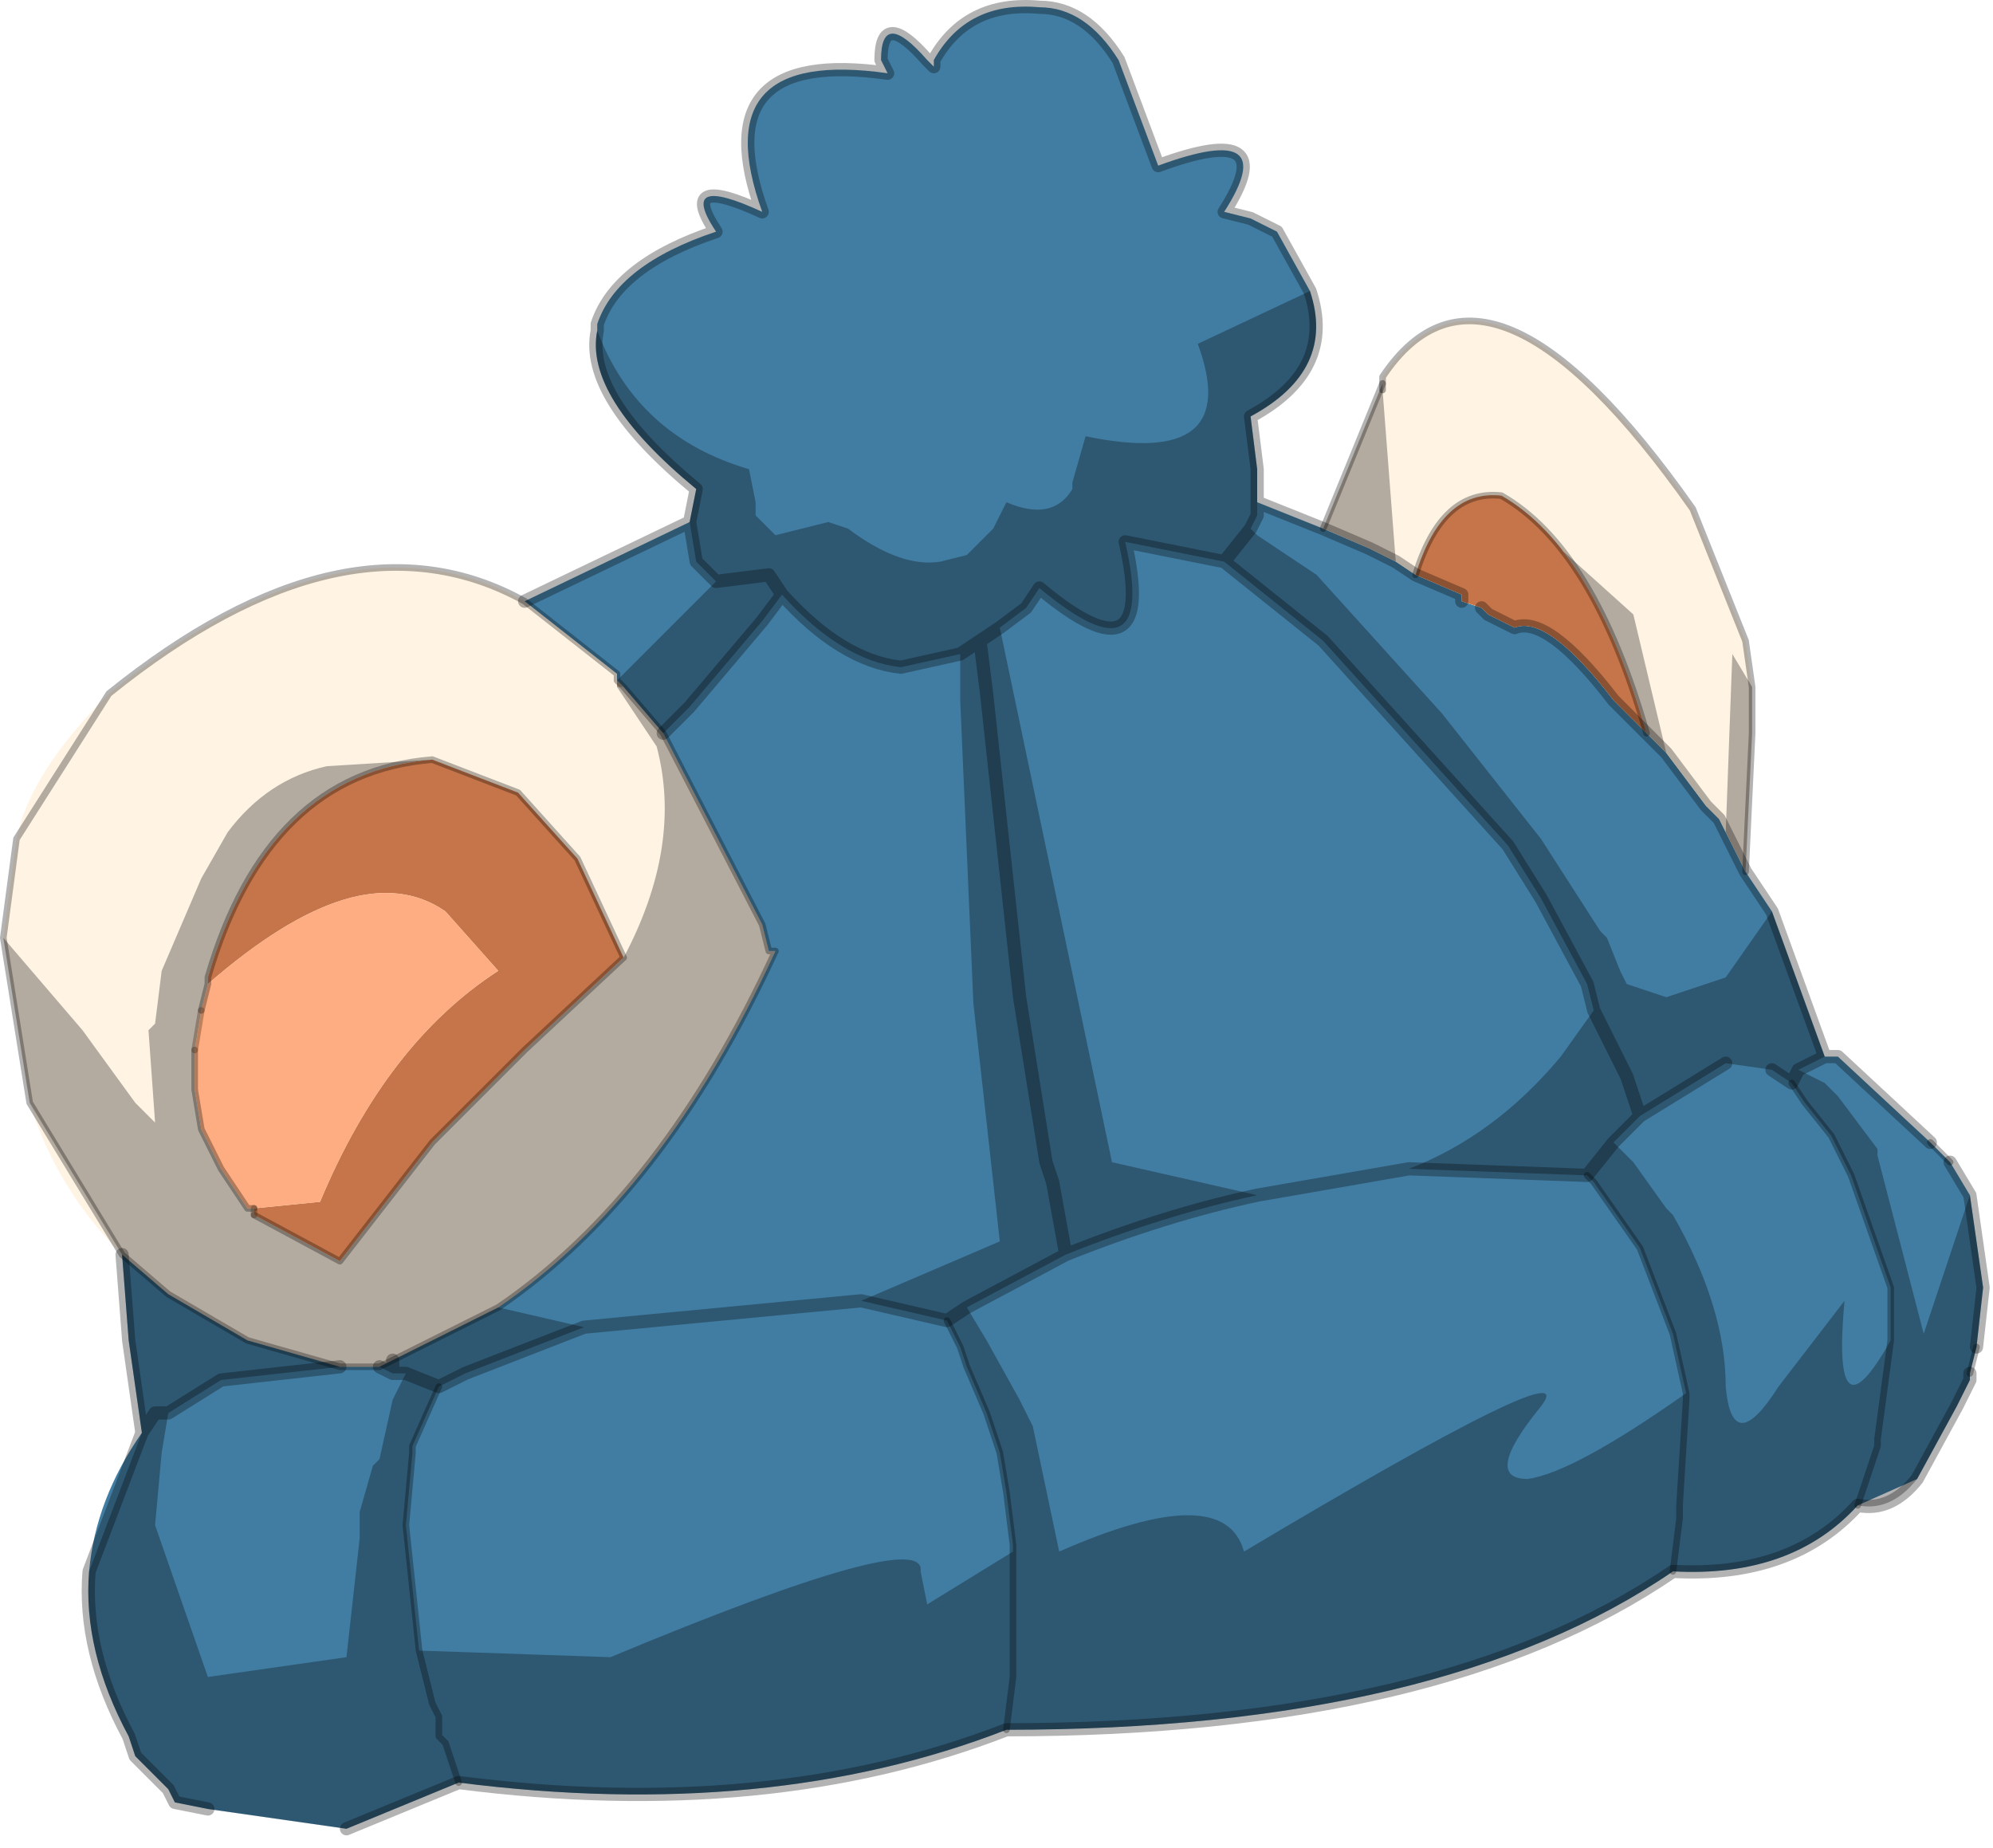<?xml version="1.0" encoding="UTF-8" standalone="no"?>
<!DOCTYPE svg PUBLIC "-//W3C//DTD SVG 1.1//EN" "http://www.w3.org/Graphics/SVG/1.1/DTD/svg11.dtd">
<svg width="100%" height="100%" viewBox="0 0 151 140" version="1.1" xmlns="http://www.w3.org/2000/svg" xmlns:xlink="http://www.w3.org/1999/xlink" xml:space="preserve" xmlns:serif="http://www.serif.com/" style="fill-rule:evenodd;clip-rule:evenodd;stroke-linecap:round;stroke-linejoin:round;">
    <g transform="matrix(1,0,0,1,0.25,0.05)">
        <g transform="matrix(10,0,0,10,87.5,89)">
            <g id="sprite0">
                <g id="sprite1" transform="matrix(1,0,0,1,-8.1,-8.85)">
                    <g id="shape0">
                        <path d="M10.4,4.5L10.55,4.55L10.6,4.6L10.8,4.7C10.967,4.633 11.217,4.817 11.55,5.25L11.95,5.65L12.25,6.05L12.35,6.15L12.55,6.55L12.75,6.85L13.15,7.95L13.25,7.95L13.95,8.6L14.1,8.75L14.25,9L14.35,9.7L14.3,10.15L14.25,10.35L14.25,10.4L14.15,10.6L13.85,11.15L13.4,11.35C13.067,11.717 12.6,11.883 12,11.85C10.833,12.65 9.15,13.05 6.95,13.05C5.75,13.517 4.367,13.65 2.8,13.45L1.95,13.8L0.9,13.65L0.65,13.6L0.6,13.5L0.35,13.25L0.3,13.1C0.067,12.667 -0.033,12.25 0,11.85C0.033,11.483 0.167,11.133 0.4,10.8L0.3,10.1L0.25,9.45C0.817,6.75 1.833,5.1 3.3,4.5L4.55,3.9L4.6,3.65C4.033,3.183 3.783,2.783 3.85,2.45L3.85,2.4C3.95,2.1 4.25,1.867 4.75,1.7C4.55,1.4 4.667,1.35 5.1,1.55C4.8,0.717 5.117,0.367 6.05,0.5L6,0.4C6,0.133 6.117,0.133 6.35,0.4L6.4,0.45L6.4,0.4C6.567,0.1 6.833,-0.033 7.2,0C7.433,0 7.633,0.133 7.8,0.4L8.1,1.2C8.733,0.967 8.9,1.083 8.6,1.55L8.8,1.6L9,1.7L9.25,2.15C9.383,2.55 9.233,2.867 8.8,3.1L8.85,3.5L8.85,3.75L9.35,3.95L9.7,4.1L9.9,4.2L10.05,4.3L10.4,4.45L10.4,4.5M4.05,5.15L4,5.1L4,5.15L4.05,5.15" style="fill:#417da2;"/>
                        <path d="M4.05,5.15L4,5.15L4,5.1L4.05,5.15" style="fill:url(#_Linear1);"/>
                    </g>
                </g>
                <g id="sprite2" transform="matrix(1,0,0,1,-8.75,-6.45)">
                    <g id="shape1">
                        <path d="M5.75,4.55L5.8,4.75L5.85,4.75C5.283,5.983 4.583,6.883 3.75,7.45L2.85,7.9L2.55,7.9L1.85,7.7L1.25,7.35L0.9,7.05C0.567,6.717 0.333,6.333 0.2,5.9L0,4.65L0.1,3.9C0.167,3.567 0.4,3.2 0.8,2.8C2,1.833 3.05,1.6 3.95,2.1L4.65,2.65L4.65,2.75L4.7,2.75L5,3.1L5.75,4.55M12.8,1.4L13.2,2.4L13.25,2.75L13.25,3.1L13.2,4.15L13,3.75L12.9,3.65L12.6,3.25L12.2,2.85C11.867,2.417 11.617,2.233 11.45,2.3L11.25,2.2L11.2,2.15L11.05,2.1L11.05,2.05L10.7,1.9L10.55,1.8L10.35,1.7L10,1.55L10.45,0.45L10.45,0.4C10.983,-0.4 11.767,-0.067 12.8,1.4" style="fill:#fff4e4;"/>
                    </g>
                </g>
                <g id="shape2">
                    <path d="M-4.25,-6.4C-4.05,-5.867 -3.667,-5.517 -3.1,-5.35L-3.05,-5.1L-3.05,-5L-2.9,-4.85L-2.5,-4.95L-2.35,-4.9C-2.083,-4.7 -1.85,-4.617 -1.65,-4.65L-1.45,-4.7L-1.25,-4.9L-1.15,-5.1C-0.917,-5 -0.75,-5.033 -0.65,-5.2L-0.65,-5.25L-0.55,-5.6C0.25,-5.433 0.533,-5.667 0.3,-6.3L1.15,-6.7C1.283,-6.3 1.133,-5.983 0.7,-5.75L0.75,-5.35L0.75,-5L0.7,-4.9L0.5,-4.65L0.7,-4.9L0.75,-4.85L1.2,-4.55L2.15,-3.5L2.9,-2.55L3.35,-1.85L3.4,-1.8L3.5,-1.55L3.55,-1.45L3.85,-1.35L4.3,-1.5L4.65,-2L5.05,-0.9L4.85,-0.8L4.8,-0.7L4.85,-0.8L5.05,-0.7L5.15,-0.6L5.45,-0.2L5.45,-0.15L5.8,1.2L6.15,0.15L6.25,0.85L6.2,1.3L6.15,1.5L6.15,1.55L6.05,1.75L5.75,2.3C5.617,2.467 5.467,2.533 5.3,2.5C4.967,2.867 4.5,3.033 3.9,3C2.733,3.8 1.05,4.2 -1.15,4.2C-2.35,4.667 -3.733,4.8 -5.3,4.6L-6.15,4.95L-7.2,4.8L-7.45,4.75L-7.5,4.65L-7.75,4.4L-7.8,4.25C-8.033,3.817 -8.133,3.4 -8.1,3L-7.7,1.95L-7.8,1.25L-7.85,0.6L-8.55,-0.55L-8.75,-1.8L-8.15,-1.1L-7.75,-0.55L-7.6,-0.4L-7.65,-1.1L-7.6,-1.15L-7.55,-1.55L-7.25,-2.25L-7.05,-2.6C-6.85,-2.867 -6.6,-3.033 -6.3,-3.1L-5.5,-3.15C-6.333,-3.083 -6.9,-2.533 -7.2,-1.5L-7.2,-1.45L-7.25,-1.25L-7.3,-0.95L-7.3,-0.65L-7.25,-0.35L-7.1,-0.05L-6.9,0.25L-6.85,0.25L-6.85,0.3L-6.2,0.65L-5.5,-0.25L-4.8,-0.95L-4.05,-1.65C-3.75,-2.217 -3.667,-2.75 -3.8,-3.25L-4.1,-3.7L-4.1,-3.75L-4.05,-3.7L-3.75,-3.35L-4.05,-3.7L-4.1,-3.75L-3.35,-4.5L-3.5,-4.65L-3.55,-4.95L-3.5,-5.2C-4.067,-5.667 -4.317,-6.067 -4.25,-6.4M-2.85,-4.4L-2.95,-4.55L-3.35,-4.5L-2.95,-4.55L-2.85,-4.4L-3,-4.2L-3.55,-3.55L-3.75,-3.35L-3,-1.9L-2.95,-1.7L-2.9,-1.7C-3.467,-0.467 -4.167,0.433 -5,1L-4.35,1.15L-5.25,1.5L-5.45,1.6L-5.7,1.5L-5.45,1.6L-5.65,2.05L-5.65,2.1L-5.7,2.65L-5.6,3.6L-4.15,3.65C-2.55,2.983 -1.767,2.767 -1.8,3L-1.75,3.25L-1.1,2.85L-1.1,2.8L-1.15,2.4L-1.2,2.1L-1.3,1.8L-1.45,1.45L-1.5,1.3L-1.6,1.1L-2.25,0.95L-1.2,0.5L-1.4,-1.3L-1.5,-3.6L-1.5,-3.95L-1.95,-3.85C-2.25,-3.883 -2.55,-4.067 -2.85,-4.4M-1.2,-4.15L-1.5,-3.95L-1.2,-4.15L-0.35,-0.1L0.75,0.15C0.283,0.25 -0.2,0.4 -0.7,0.6L-1.45,1L-1.3,1.25L-1.05,1.7L-0.95,1.9L-0.75,2.85C0.083,2.483 0.55,2.483 0.65,2.85C2.383,1.817 3.133,1.45 2.9,1.75C2.6,2.117 2.567,2.3 2.8,2.3C3.033,2.267 3.433,2.05 4,1.65L3.9,1.2L3.65,0.55L3.3,0.05L3.25,0L1.9,-0.05C2.333,-0.217 2.717,-0.5 3.05,-0.9L3.3,-1.25L3.25,-1.45L2.9,-2.1L2.65,-2.5L1.25,-4.05L0.5,-4.65L-0.25,-4.8C-0.083,-4.067 -0.3,-3.95 -0.9,-4.45L-1,-4.3L-1.2,-4.15M3.7,-3.35C3.433,-4.283 3.067,-4.883 2.6,-5.15L3.6,-4.25L3.85,-3.2L3.7,-3.35M4.5,-3.7L4.5,-3.35L4.45,-2.3L4.3,-2.6L4.35,-3.95L4.5,-3.7M1.7,-5.95L1.8,-4.65L1.6,-4.75L1.25,-4.9L1.7,-6L1.7,-5.95M3.65,-0.45L3.55,-0.75L3.3,-1.25L3.55,-0.75L3.65,-0.45L3.45,-0.25L3.6,-0.1L3.85,0.25L3.9,0.3C4.167,0.767 4.3,1.2 4.3,1.6C4.333,1.967 4.467,1.967 4.7,1.6L5.2,0.95C5.133,1.683 5.25,1.783 5.55,1.25L5.55,0.85L5.25,0L5.1,-0.3L4.9,-0.55L4.8,-0.7L4.65,-0.8L4.3,-0.85L3.65,-0.45M5.3,2.5L5.45,2.05L5.45,2L5.55,1.25L5.45,2L5.45,2.05L5.3,2.5M3.9,3L3.95,2.6L3.95,2.5L4,1.7L4,1.65L4,1.7L3.95,2.5L3.95,2.6L3.9,3M3.45,-0.25L3.25,0L3.45,-0.25M-1.35,-4.05L-1.3,-3.65L-1.05,-1.35L-0.85,-0.1L-0.8,0.05L-0.7,0.6L-0.8,0.05L-0.85,-0.1L-1.05,-1.35L-1.3,-3.65L-1.35,-4.05M-1.45,1L-1.6,1.1L-1.45,1M-1.15,4.2L-1.1,3.8L-1.1,2.85L-1.1,3.8L-1.15,4.2M-5.7,1.5L-5.8,1.5L-5.9,1.45L-6.2,1.45L-6.9,1.25L-7.5,0.9L-7.85,0.6L-7.5,0.9L-6.9,1.25L-6.2,1.45L-7.1,1.55L-7.5,1.8L-7.55,2.1L-7.6,2.65L-7.2,3.8L-6.15,3.65L-6.05,2.75L-6.05,2.55L-5.95,2.2L-5.9,2.15L-5.8,1.7L-5.7,1.5M-5,1L-5.9,1.45L-5,1M-5.8,1.4L-5.8,1.5L-5.8,1.4M-5.3,4.6L-5.4,4.3L-5.45,4.25L-5.45,4.1L-5.5,4L-5.6,3.6L-5.5,4L-5.45,4.1L-5.45,4.25L-5.4,4.3L-5.3,4.6M-7.5,1.8L-7.6,1.8L-7.7,1.95L-7.6,1.8L-7.5,1.8" style="fill-opacity:0.3;"/>
                    <path d="M3.7,-3.35L3.45,-3.6C3.117,-4.033 2.867,-4.217 2.7,-4.15L2.5,-4.25L2.45,-4.3L2.3,-4.35L2.3,-4.4L1.95,-4.55C2.083,-4.983 2.3,-5.183 2.6,-5.15C3.067,-4.883 3.433,-4.283 3.7,-3.35M-6.85,0.25L-6.35,0.2C-6.017,-0.6 -5.567,-1.183 -5,-1.55L-5.4,-2C-5.833,-2.3 -6.433,-2.117 -7.2,-1.45L-7.2,-1.5C-6.9,-2.533 -6.333,-3.083 -5.5,-3.15L-4.85,-2.9L-4.4,-2.4L-4.05,-1.65L-4.8,-0.95L-5.5,-0.25L-6.2,0.65L-6.85,0.3L-6.85,0.25" style="fill:#c57549;"/>
                    <path d="M-6.85,0.25L-6.9,0.25L-7.1,-0.05L-7.25,-0.35L-7.3,-0.65L-7.3,-0.95L-7.25,-1.25L-7.2,-1.45C-6.433,-2.117 -5.833,-2.3 -5.4,-2L-5,-1.55C-5.567,-1.183 -6.017,-0.6 -6.35,0.2L-6.85,0.25" style="fill:#fdad81;"/>
                    <path d="M1.15,-6.7L0.9,-7.15L0.7,-7.25L0.5,-7.3C0.8,-7.767 0.633,-7.883 0,-7.65L-0.3,-8.45C-0.467,-8.717 -0.667,-8.85 -0.9,-8.85C-1.267,-8.883 -1.533,-8.75 -1.7,-8.45L-1.7,-8.4L-1.75,-8.45C-1.983,-8.717 -2.1,-8.717 -2.1,-8.45L-2.05,-8.35C-2.983,-8.483 -3.3,-8.133 -3,-7.3C-3.433,-7.5 -3.55,-7.45 -3.35,-7.15C-3.85,-6.983 -4.15,-6.75 -4.25,-6.45L-4.25,-6.4C-4.317,-6.067 -4.067,-5.667 -3.5,-5.2L-3.55,-4.95L-3.5,-4.65L-3.35,-4.5L-2.95,-4.55L-2.85,-4.4C-2.55,-4.067 -2.25,-3.883 -1.95,-3.85L-1.5,-3.95L-1.2,-4.15L-1,-4.3L-0.9,-4.45C-0.3,-3.95 -0.083,-4.067 -0.25,-4.8L0.5,-4.65L0.7,-4.9L0.75,-5L0.75,-5.35L0.7,-5.75C1.133,-5.983 1.283,-6.3 1.15,-6.7M2.45,-4.3L2.5,-4.25L2.7,-4.15C2.867,-4.217 3.117,-4.033 3.45,-3.6L3.85,-3.2L4.15,-2.8L4.25,-2.7L4.45,-2.3L4.65,-2L5.05,-0.9L5.15,-0.9L5.85,-0.25M1.95,-4.55L2.3,-4.4L2.3,-4.35M6,-0.1L6.15,0.15L6.25,0.85L6.2,1.3M6.15,1.5L6.15,1.55L6.05,1.75L5.75,2.3C5.617,2.467 5.467,2.533 5.3,2.5C4.967,2.867 4.5,3.033 3.9,3C2.733,3.8 1.05,4.2 -1.15,4.2C-2.35,4.667 -3.733,4.8 -5.3,4.6L-6.15,4.95M-7.2,4.8L-7.45,4.75L-7.5,4.65L-7.75,4.4L-7.8,4.25C-8.033,3.817 -8.133,3.4 -8.1,3L-7.7,1.95L-7.8,1.25L-7.85,0.6M-4.8,-4.35L-3.55,-4.95M1.25,-4.9L1.6,-4.75L1.8,-4.65L1.95,-4.55M0.75,-5.1L1.25,-4.9M0.5,-4.65L1.25,-4.05L2.65,-2.5L2.9,-2.1L3.25,-1.45L3.3,-1.25L3.55,-0.75L3.65,-0.45L4.3,-0.85M4.65,-0.8L4.8,-0.7L4.85,-0.8L5.05,-0.9M3.45,-0.25L3.65,-0.45M0.75,0.15L1.9,-0.05L3.25,0L3.45,-0.25M-0.7,0.6L-0.8,0.05L-0.85,-0.1L-1.05,-1.35L-1.3,-3.65L-1.35,-4.05M-2.25,0.95L-1.6,1.1L-1.45,1L-0.7,0.6C-0.2,0.4 0.283,0.25 0.75,0.15M-2.85,-4.4L-3,-4.2L-3.55,-3.55L-3.75,-3.35M-4.35,1.15L-2.25,0.95M-5.8,1.5L-5.7,1.5L-5.45,1.6L-5.25,1.5L-4.35,1.15M-5.9,1.45L-5.8,1.5L-5.8,1.4M-6.2,1.45L-7.1,1.55L-7.5,1.8L-7.6,1.8L-7.7,1.95" style="fill:none;fill-rule:nonzero;stroke:#000;stroke-opacity:0.3;stroke-width:0.1px;"/>
                    <path d="M3.7,-3.35C3.433,-4.283 3.067,-4.883 2.6,-5.15C2.3,-5.183 2.083,-4.983 1.95,-4.55M1.7,-6L1.7,-6.05C2.233,-6.85 3.017,-6.517 4.05,-5.05L4.45,-4.05L4.5,-3.7L4.5,-3.35L4.45,-2.3M5.85,-0.25L6,-0.1M6.2,1.3L6.15,1.5M-7.85,0.6L-8.55,-0.55L-8.75,-1.8L-8.65,-2.55L-7.95,-3.65C-6.75,-4.617 -5.7,-4.85 -4.8,-4.35L-4.1,-3.8L-4.1,-3.75L-4.05,-3.7L-3.75,-3.35L-3,-1.9L-2.95,-1.7L-2.9,-1.7C-3.467,-0.467 -4.167,0.433 -5,1L-5.9,1.45L-6.2,1.45L-6.9,1.25L-7.5,0.9L-7.85,0.6M1.7,-6L1.25,-4.9M5.55,1.25L5.55,0.85L5.25,0L5.1,-0.3L4.9,-0.55L4.8,-0.7M5.55,1.25L5.45,2L5.45,2.05L5.3,2.5M3.25,0L3.3,0.05L3.65,0.55L3.9,1.2L4,1.65L4,1.7L3.95,2.5L3.95,2.6L3.9,3M-7.3,-0.95L-7.3,-0.65L-7.25,-0.35L-7.1,-0.05L-6.9,0.25L-6.85,0.25M-7.2,-1.45L-7.25,-1.25M-5.5,-3.15C-6.333,-3.083 -6.9,-2.533 -7.2,-1.5L-7.2,-1.45M-4.05,-1.65L-4.8,-0.95L-5.5,-0.25L-6.2,0.65L-6.85,0.3M-4.05,-1.65L-4.4,-2.4L-4.85,-2.9L-5.5,-3.15M-1.6,1.1L-1.5,1.3L-1.45,1.45L-1.3,1.8L-1.2,2.1L-1.15,2.4L-1.1,2.8L-1.1,3.8L-1.15,4.2M-5.45,1.6L-5.65,2.05L-5.65,2.1L-5.7,2.65L-5.6,3.6L-5.5,4L-5.45,4.1L-5.45,4.25L-5.4,4.3L-5.3,4.6" style="fill:none;fill-rule:nonzero;stroke:#000;stroke-opacity:0.3;stroke-width:0.05px;"/>
                    <path d="M1.7,-5.95L1.7,-6" style="fill:none;fill-rule:nonzero;stroke:#000;stroke-opacity:0.35;stroke-width:0.05px;"/>
                    <path d="M-7.25,-1.25L-7.3,-0.95M-6.85,0.3L-6.85,0.25" style="fill:none;fill-rule:nonzero;stroke:#4b2b15;stroke-opacity:0.35;stroke-width:0.05px;"/>
                </g>
            </g>
        </g>
    </g>
    <defs>
        <linearGradient id="_Linear1" x1="0" y1="0" x2="1" y2="0" gradientUnits="userSpaceOnUse" gradientTransform="matrix(-1.802,6.554,-6.554,-1.802,-7.595,2.148)"><stop offset="0" style="stop-color:#dbc3ac;stop-opacity:1"/><stop offset="1" style="stop-color:#a3764a;stop-opacity:1"/></linearGradient>
    </defs>
</svg>
